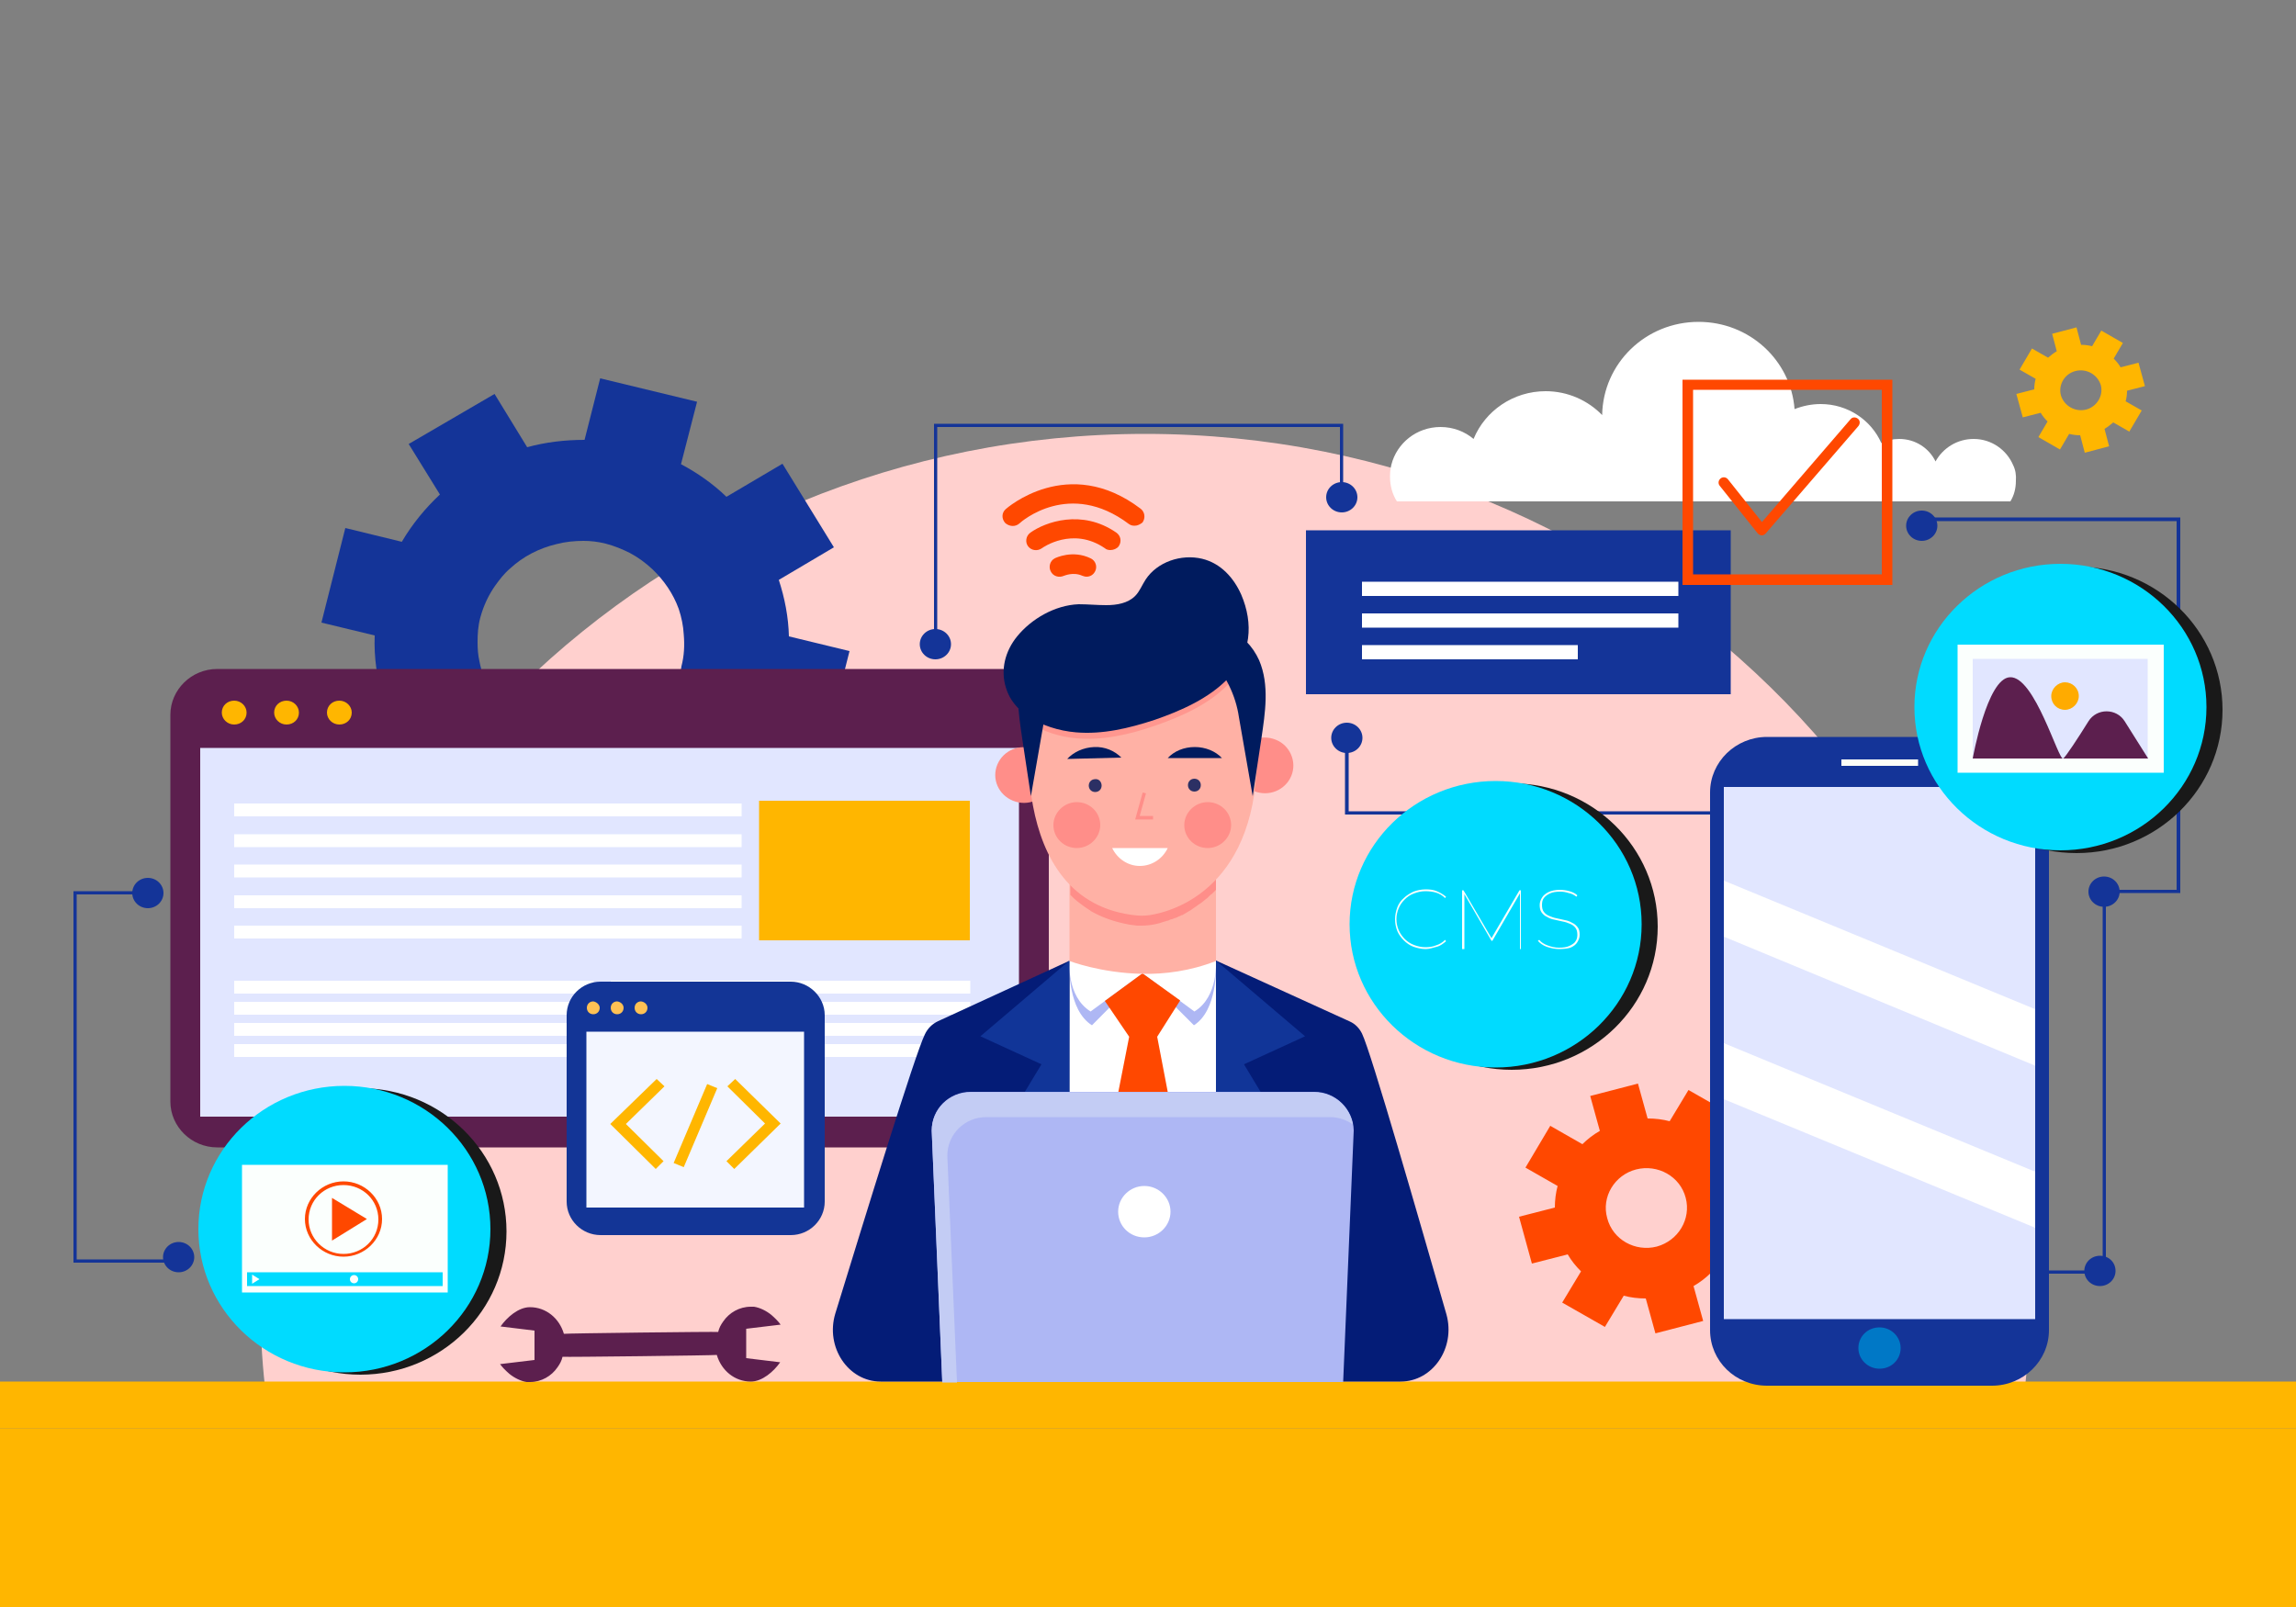 <?xml version="1.0" encoding="utf-8"?>
<!-- Generator: Adobe Illustrator 27.4.0, SVG Export Plug-In . SVG Version: 6.00 Build 0)  -->
<svg version="1.1" id="Camada_1" xmlns="http://www.w3.org/2000/svg" xmlns:xlink="http://www.w3.org/1999/xlink" x="0px" y="0px"
	 viewBox="0 0 500 350" style="enable-background:new 0 0 500 350;" xml:space="preserve">
<rect x="0" y="0" width="500" height="350" fill="#808080" stroke="none"/>
<style type="text/css">
	.st0{fill:#FFD0CE;}
	.st1{fill:#FF4800;}
	.st2{fill:#FFB600;}
	.st3{opacity:0.26;fill:#FFB600;enable-background:new    ;}
	.st4{fill:#143498;}
	.st5{fill:#E1E6FF;}
	.st6{fill:#FDFEF7;}
	.st7{fill:#0078C6;}
	.st8{fill:#FFFFFF;}
	.st9{fill:#5C1F4E;}
	.st10{fill:#041C77;}
	.st11{fill:#AEB7F4;}
	.st12{fill:#113598;}
	.st13{fill:#C3CCF4;}
	.st14{fill:#FFB1A5;}
	.st15{fill:#FF8E89;}
	.st16{fill:none;stroke:#FF8E89;stroke-width:0.75;stroke-miterlimit:10;}
	.st17{fill:#2C3064;}
	.st18{fill:#001B5E;}
	.st19{fill:#FF978F;}
	.st20{fill:#133596;}
	.st21{fill:#F3F6FF;}
	.st22{fill:#FFC154;}
	.st23{fill:#191919;}
	.st24{fill:#00DBFF;}
	.st25{fill:#FBFFFD;}
	.st26{enable-background:new    ;}
	.st27{fill:#FFAB00;}
</style>
<g id="OBJECTS">
	<g>
		<g>
			<path class="st0" d="M442,283c0-104.1-86.2-188.5-192.6-188.5S56.7,178.9,56.7,283c0,6.4,0.3,12.8,1,19H441
				C441.7,295.8,442,289.5,442,283z"/>
		</g>
		<g>
			<path class="st1" d="M378.6,263.4l7.8-2l-2.8-10.2l-7.8,2c-0.8-1.4-1.8-2.6-2.9-3.7l4.1-6.8l-9.3-5.3l-4.1,6.8
				c-1.5-0.4-3.1-0.6-4.8-0.6l-2.1-7.6l-10.4,2.7l2.1,7.6c-1.4,0.8-2.7,1.8-3.8,2.9l-7-4l-5.4,9.1l7,4c-0.4,1.5-0.6,3.1-0.6,4.7
				l-7.8,2l2.8,10.2l7.8-2c0.8,1.4,1.8,2.6,2.9,3.7l-4.1,6.8l9.3,5.3l4.1-6.8c1.5,0.4,3.1,0.6,4.8,0.6l2.1,7.6l10.4-2.7l-2.1-7.6
				c1.4-0.8,2.7-1.8,3.8-2.9l7,4l5.4-9.1l-7-4C378.3,266.5,378.5,264.9,378.6,263.4z M360.8,271.5c-4.7,1.2-9.6-1.5-10.8-6.2
				c-1.3-4.6,1.6-9.4,6.3-10.6c4.7-1.2,9.6,1.5,10.8,6.2C368.3,265.5,365.5,270.2,360.8,271.5z"/>
		</g>
		<g>
			<path class="st2" d="M463.2,85.1l3.9-1l-1.4-5.1l-3.9,1c-0.4-0.7-0.9-1.3-1.5-1.9l2-3.4l-4.7-2.7l-2,3.4
				c-0.8-0.2-1.6-0.3-2.4-0.3l-1-3.8l-5.3,1.4l1,3.8c-0.7,0.4-1.3,0.9-1.9,1.4l-3.5-2l-2.7,4.6l3.5,2c-0.2,0.8-0.3,1.5-0.3,2.3
				l-3.9,1l1.4,5.1l3.9-1c0.4,0.7,0.9,1.3,1.5,1.9l-2,3.4l4.7,2.7l2-3.4c0.8,0.2,1.6,0.3,2.4,0.3l1,3.8l5.3-1.4l-1-3.8
				c0.7-0.4,1.3-0.9,1.9-1.4l3.5,2l2.7-4.6l-3.5-2C463.1,86.7,463.2,85.9,463.2,85.1z M454.3,89.2c-2.4,0.6-4.8-0.8-5.5-3.1
				c-0.6-2.3,0.8-4.7,3.2-5.3c2.4-0.6,4.8,0.8,5.5,3.1C458.1,86.2,456.6,88.6,454.3,89.2z"/>
		</g>
		<g>
			<rect y="300.9" class="st2" width="500" height="10.2"/>
			<rect y="311.1" class="st2" width="500" height="38.9"/>
			<rect y="311.1" class="st3" width="500" height="9.1"/>
		</g>
		<g>
			<g>
				<g>
					<g>
						<path class="st4" d="M433.8,160.5h-49c-6.8,0-12.4,5.4-12.4,12.1v117.1c0,6.7,5.5,12.1,12.4,12.1h49c6.8,0,12.4-5.4,12.4-12.1
							V172.6C446.2,165.9,440.7,160.5,433.8,160.5z"/>
						<rect x="375.4" y="171.4" class="st5" width="67.8" height="115.9"/>
						<rect x="401" y="165.4" class="st6" width="16.7" height="1.4"/>
						<path class="st7" d="M413.9,293.6c0,2.5-2,4.5-4.6,4.5c-2.5,0-4.6-2-4.6-4.5s2-4.5,4.6-4.5
							C411.8,289.1,413.9,291.1,413.9,293.6z"/>
					</g>
				</g>
			</g>
			<polygon class="st8" points="443.2,232.1 375.4,204 375.4,191.8 443.2,219.8 			"/>
			<polygon class="st8" points="443.2,267.4 375.4,239.4 375.4,227.2 443.2,255.2 			"/>
		</g>
		<path class="st4" d="M179.8,162.4l5.2-20.6l-13.2-3.2c-0.1-4.2-0.9-8.3-2.2-12.3l12-7.1L170.4,101l-12.2,7.2
			c-2.9-2.8-6.3-5.2-9.9-7.1l3.5-13.6l-21.1-5.1l-3.4,13.4c-4.3,0-8.5,0.5-12.5,1.6l-7.1-11.6L89,96.7l6.8,11c-3.2,3-6,6.4-8.3,10.3
			l-12.3-3L70,135.6l11.6,2.8c-0.2,4.7,0.5,9.4,1.8,13.8l-10,5.9l11.2,18.2l9.7-5.7c3.4,3.4,7.3,6.3,11.7,8.5l-2.7,10.7l21.1,5.1
			l2.8-11c4.9,0,9.6-0.8,14.1-2.3l6.1,9.9l18.6-11l-6.4-10.5c3.1-3.2,5.7-6.8,7.7-10.9L179.8,162.4z M146.9,149.7
			c-0.7,1.5-1.6,2.8-2.7,4c-2.9,3.5-6.8,6.1-11.3,7.3c-1.3,0.4-2.6,0.6-4,0.8c-2.5,0.3-5.2,0.2-7.8-0.5c-2.4-0.6-4.5-1.6-6.5-2.8
			c-1.1-0.7-2.1-1.4-3-2.2c-3.7-3.2-6.3-7.5-7.2-12.3c-0.3-1.3-0.4-2.7-0.4-4.1c0-1.8,0.1-3.6,0.6-5.4c0.7-2.6,1.8-4.9,3.2-6.9
			c1-1.4,2-2.7,3.3-3.8c2.8-2.6,6.3-4.4,10.1-5.3c1.9-0.5,3.9-0.7,5.9-0.7c1.6,0,3.2,0.2,4.8,0.6c1.9,0.5,3.6,1.2,5.2,2
			c1.9,1,3.5,2.2,5,3.6c2.5,2.4,4.5,5.3,5.7,8.6c0.6,1.8,1,3.7,1.1,5.6c0.2,2.3,0.1,4.6-0.5,6.9
			C148.2,146.8,147.6,148.3,146.9,149.7z"/>
		<g>
			<path class="st9" d="M218.2,145.7H47.3c-5.6,0-10.2,4.5-10.2,10v84.2c0,5.5,4.6,10,10.2,10h170.9c5.6,0,10.2-4.5,10.2-10v-84.2
				C228.4,150.2,223.8,145.7,218.2,145.7z"/>
			<rect x="43.6" y="162.9" class="st5" width="178.3" height="80.3"/>
			<rect x="51" y="175" class="st8" width="110.5" height="2.8"/>
			<rect x="51" y="181.7" class="st8" width="110.5" height="2.8"/>
			<rect x="51" y="188.3" class="st8" width="110.5" height="2.8"/>
			<rect x="51" y="195" class="st8" width="110.5" height="2.8"/>
			<rect x="51" y="201.6" class="st8" width="110.5" height="2.8"/>
			<rect x="51" y="213.6" class="st8" width="78.3" height="2.8"/>
			<rect x="51" y="218.2" class="st8" width="78.3" height="2.8"/>
			<rect x="51" y="222.8" class="st8" width="78.3" height="2.8"/>
			<rect x="51" y="227.4" class="st8" width="78.3" height="2.8"/>
			<rect x="133" y="213.6" class="st8" width="78.3" height="2.8"/>
			<rect x="133" y="218.2" class="st8" width="78.3" height="2.8"/>
			<rect x="133" y="222.8" class="st8" width="78.3" height="2.8"/>
			<rect x="133" y="227.4" class="st8" width="78.3" height="2.8"/>
			<path class="st2" d="M53.7,155.2c0,1.5-1.2,2.6-2.7,2.6s-2.7-1.2-2.7-2.6c0-1.5,1.2-2.6,2.7-2.6
				C52.5,152.6,53.7,153.8,53.7,155.2z"/>
			<path class="st2" d="M65.1,155.2c0,1.5-1.2,2.6-2.7,2.6s-2.7-1.2-2.7-2.6c0-1.5,1.2-2.6,2.7-2.6
				C63.9,152.6,65.1,153.8,65.1,155.2z"/>
			<path class="st2" d="M76.6,155.2c0,1.5-1.2,2.6-2.7,2.6s-2.7-1.2-2.7-2.6c0-1.5,1.2-2.6,2.7-2.6
				C75.4,152.6,76.6,153.8,76.6,155.2z"/>
			<rect x="165.3" y="174.4" class="st2" width="45.9" height="30.4"/>
		</g>
		<g>
			<g>
				<g>
					<path class="st10" d="M296.6,225.1c-0.6-1.2-1.5-2.1-2.6-2.6l-29.2-13.3l-15.9-0.1l-15.9,0.1l-28.7,13.2
						c-1.3,0.6-2.3,1.6-2.9,2.9c-2.1,4.2-13.1,40-19.5,60.8c-2.2,7.3,2.8,14.8,9.9,14.8H305c7,0,12-7.3,10-14.6
						C309,265.5,298.6,229.2,296.6,225.1z"/>
					<polygon class="st8" points="232.9,209.2 232.8,301 264.8,301 264.8,209.2 					"/>
					<g>
						<g>
							<g>
								<path class="st11" d="M232.9,210.4c0,0-0.4,9.6,4.9,12.9l11-11.1C239.8,212,232.9,210.4,232.9,210.4L232.9,210.4z"/>
								<path class="st11" d="M264.8,210.4L264.8,210.4c0,0-6.9,1.6-15.9,1.8l11.1,11.1C265.2,220,264.8,210.4,264.8,210.4z"/>
							</g>
						</g>
						<g>
							<path class="st8" d="M232.9,209.2c0,0-0.7,7.8,4.6,11.1l11.3-8.3C239.8,211.9,232.9,209.2,232.9,209.2L232.9,209.2
								L232.9,209.2z"/>
							<path class="st8" d="M264.8,209.2L264.8,209.2c0,0-6.9,2.6-16,2.8l11.3,8.3C265.4,217.1,264.8,209.2,264.8,209.2z"/>
						</g>
					</g>
					<path class="st12" d="M232.9,209.2l-19.4,16.5l13.3,6.1l-7.6,12.6c0,0,12.7,9.9,13.7,22.1V209.2z"/>
					<path class="st12" d="M264.8,209.2l19.4,16.5l-13.3,6.1l7.6,12.6c0,0-12.7,9.9-13.7,22.1V209.2z"/>
					<polygon class="st1" points="252,225.8 257,217.9 248.8,212 240.6,218 245.9,225.8 234.1,285.9 240.5,301 257.1,301 
						263.5,285.9 					"/>
				</g>
				<g>
					<path class="st11" d="M286.2,237.8h-74.8c-4.7,0-8.5,3.7-8.5,8.4l2.3,54.8h87.3l2.3-54.8C294.7,241.6,290.9,237.8,286.2,237.8z
						"/>
					<path class="st13" d="M214.8,243.3h74.8c1.9,0,3.6,0.6,5,1.6c-0.7-4-4.2-7-8.4-7h-74.8c-4.7,0-8.5,3.7-8.5,8.4l2.3,54.8h3.2
						l-2.1-49.4C206.3,247,210.1,243.3,214.8,243.3z"/>
					<path class="st8" d="M254.9,263.9c0,3.1-2.6,5.6-5.7,5.6c-3.2,0-5.7-2.5-5.7-5.6s2.6-5.6,5.7-5.6
						C252.3,258.3,254.9,260.8,254.9,263.9z"/>
				</g>
				<path class="st14" d="M232.9,186.8v22.4v0.1c0,0,6.7,2.6,15.8,2.8c4.9,0.1,10.5-0.6,16.1-2.8v-22.5H232.9z"/>
				<path class="st15" d="M264.5,191.6c-0.2,0.2-0.4,0.4-0.6,0.6c-0.1,0.1-0.2,0.2-0.4,0.3c-0.2,0.2-0.4,0.4-0.6,0.6
					c-0.1,0.1-0.3,0.2-0.4,0.3c-0.2,0.2-0.4,0.3-0.6,0.5c-0.1,0.1-0.3,0.2-0.4,0.3c-0.2,0.2-0.4,0.3-0.6,0.4
					c-0.1,0.1-0.3,0.2-0.4,0.3c-0.2,0.1-0.4,0.3-0.6,0.4c-0.1,0.1-0.3,0.2-0.4,0.3c-0.2,0.1-0.4,0.2-0.5,0.3
					c-0.2,0.1-0.3,0.2-0.5,0.3s-0.3,0.2-0.5,0.3s-0.3,0.2-0.5,0.3s-0.3,0.2-0.5,0.2c-0.2,0.1-0.4,0.2-0.5,0.2
					c-0.1,0.1-0.3,0.1-0.4,0.2c-0.2,0.1-0.4,0.2-0.6,0.2c-0.1,0-0.2,0.1-0.3,0.1c-0.2,0.1-0.4,0.2-0.6,0.2c-0.1,0-0.1,0.1-0.2,0.1
					c-0.3,0.1-0.5,0.2-0.7,0.2h-0.1c-0.8,0.3-1.5,0.4-2.1,0.6c-0.9,0.2-1.9,0.3-2.9,0.3c-0.3,0-0.6,0-1,0c-0.5,0-1-0.1-1.5-0.2H246
					c-0.5-0.1-1-0.2-1.4-0.3l0,0c-2.7-0.6-5-1.5-7.1-2.7c0,0-0.1,0-0.1-0.1c-0.4-0.3-0.8-0.5-1.2-0.8l0,0l0,0
					c-1.1-0.8-2.2-1.7-3.1-2.6v2.5c0.9,1,2,1.8,3.1,2.6l0,0l0,0c0.4,0.3,0.8,0.5,1.2,0.8c0,0,0.1,0,0.1,0.1c2.1,1.2,4.4,2.1,7.1,2.7
					l0,0c0.5,0.1,0.9,0.2,1.4,0.3h0.1c0.5,0.1,1,0.1,1.5,0.2c0.3,0,0.6,0,1,0c1,0,1.9-0.1,2.9-0.3c0.6-0.1,1.3-0.3,2.1-0.6h0.1
					c0.2-0.1,0.5-0.2,0.7-0.2c0.1,0,0.1-0.1,0.2-0.1c0.2-0.1,0.4-0.2,0.6-0.2c0.1,0,0.2-0.1,0.3-0.1c0.2-0.1,0.4-0.2,0.6-0.2
					c0.1-0.1,0.3-0.1,0.4-0.2c0.2-0.1,0.4-0.2,0.5-0.2c0.1-0.1,0.3-0.2,0.5-0.2c0.2-0.1,0.3-0.2,0.5-0.3s0.3-0.2,0.5-0.3
					s0.3-0.2,0.5-0.3s0.4-0.2,0.5-0.3s0.3-0.2,0.4-0.3c0.2-0.1,0.4-0.3,0.6-0.4c0.1-0.1,0.3-0.2,0.4-0.3c0.2-0.1,0.4-0.3,0.6-0.4
					c0.1-0.1,0.3-0.2,0.4-0.3c0.2-0.2,0.4-0.3,0.6-0.5c0.1-0.1,0.3-0.2,0.4-0.3c0.2-0.2,0.4-0.4,0.6-0.6c0.1-0.1,0.2-0.2,0.4-0.3
					c0.2-0.2,0.4-0.4,0.6-0.6c0.1-0.1,0.2-0.2,0.3-0.3v-2.5C264.7,191.4,264.6,191.5,264.5,191.6z"/>
				<g>
					<g>
						<path class="st15" d="M228.7,171.1c-1.3,3.1-4.9,4.6-8.1,3.3s-4.7-4.8-3.4-7.9c1.3-3.1,4.9-4.6,8.1-3.3
							C228.4,164.4,229.9,168,228.7,171.1z"/>
					</g>
				</g>
				<g>
					<g>
						<path class="st15" d="M281.2,169c-1.3,3.1-4.9,4.6-8.1,3.3s-4.7-4.8-3.4-7.9c1.3-3.1,4.9-4.6,8.1-3.3
							C280.9,162.3,282.5,165.9,281.2,169z"/>
					</g>
				</g>
				<path class="st14" d="M273.4,156.5c3.2,34-15.2,41.2-21.9,42.6c-1.3,0.3-2.6,0.4-3.8,0.3c-29.7-2.8-23.2-45.6-23.2-45.6
					s3-17.9,25.5-16.8C249.9,137,271.5,136.9,273.4,156.5z"/>
				<polyline class="st16" points="249.2,172.7 247.7,178.1 251.1,178.1 				"/>
				<path class="st15" d="M268.1,179.7c0,2.7-2.3,5-5.1,5c-2.8,0-5.1-2.2-5.1-5c0-2.7,2.3-5,5.1-5
					C265.8,174.7,268.1,176.9,268.1,179.7z"/>
				<path class="st15" d="M239.6,179.7c0,2.7-2.3,5-5.1,5s-5.1-2.2-5.1-5c0-2.7,2.3-5,5.1-5S239.6,176.9,239.6,179.7z"/>
				<path class="st17" d="M239.9,171.1c0,0.8-0.6,1.4-1.4,1.4c-0.8,0-1.4-0.6-1.4-1.4s0.6-1.4,1.4-1.4
					C239.3,169.6,239.9,170.3,239.9,171.1z"/>
				<path class="st17" d="M261.5,171c0,0.8-0.6,1.4-1.4,1.4s-1.4-0.6-1.4-1.4s0.6-1.4,1.4-1.4S261.5,170.2,261.5,171z"/>
				<g>
					<path class="st18" d="M232.4,165.3l11.8-0.3c-1.5-1.5-3.6-2.4-5.9-2.3C235.9,162.8,233.8,163.8,232.4,165.3"/>
				</g>
				<g>
					<path class="st18" d="M266.1,165.1h-11.8c1.4-1.5,3.5-2.4,5.9-2.4C262.5,162.7,264.7,163.6,266.1,165.1"/>
				</g>
				<g>
					<path class="st8" d="M254.3,184.7c-1.1,2.3-3.4,3.9-6.1,3.9c-2.6,0-4.9-1.6-6-3.9H254.3z"/>
				</g>
				<path class="st19" d="M251.4,158.1c5.8-2,11.9-4.7,16.1-9.1c1-1,1.8-2.1,2.4-3.2c-0.2-0.3-0.4-0.6-0.6-0.9
					c-0.5,0.7-1.1,1.5-1.8,2.2c-4.2,4.4-10.3,7.1-16.1,9.1c-5.5,1.8-11.3,3.2-17.1,2.7c-3.5-0.3-7.2-1.4-10.2-3.4
					c0,0.5-0.1,1.1-0.1,1.8c3,2,6.8,3.2,10.4,3.5C240.1,161.3,245.9,160,251.4,158.1z"/>
				<path class="st18" d="M263.6,143.4c3.3,3.6,5.5,8,6.2,12.8l3,17.2c0.6-4.2,1.3-8.4,1.9-12.6c0.8-5.5,1.8-11.6-0.5-17
					c-1.4-3.1-3.8-5.6-7-6.9L263.6,143.4z"/>
				<path class="st18" d="M233.7,143.4c-3.3,3.6-5.5,8-6.2,12.8l-3,17.2c-0.6-4.2-1.3-8.4-1.9-12.6c-0.8-5.5-1.8-11.6,0.5-17
					c1.4-3.1,3.8-5.6,7-6.9L233.7,143.4z"/>
				<path class="st18" d="M223.7,155.9c3,2.1,7,3.3,10.6,3.6c5.8,0.5,11.6-0.9,17.1-2.7c5.8-2,11.9-4.7,16.1-9.1
					c5-5.2,5.5-11.9,2.8-18.2c-1.6-3.6-4.4-6.8-8.5-7.8c-4.6-1.1-9.8,0.7-12.3,4.5c-0.8,1.2-1.3,2.6-2.3,3.6c-1.6,1.6-4,2-6.3,2
					c-2,0-4-0.2-6-0.2c-5.2,0.2-10.3,3.2-13.4,7c-2.6,3.2-3.7,7.3-2.4,11.3C219.9,152.5,221.6,154.4,223.7,155.9z"/>
			</g>
		</g>
		<g>
			<rect x="284.4" y="115.5" class="st4" width="92.5" height="35.7"/>
			<g>
				<rect x="296.6" y="126.7" class="st8" width="68.9" height="3.1"/>
				<rect x="296.6" y="133.6" class="st8" width="68.9" height="3.1"/>
				<rect x="296.6" y="140.5" class="st8" width="47" height="3.1"/>
			</g>
		</g>
		<g>
			<path class="st20" d="M172.2,213.8h-41.4c-4.1,0-7.4,3.3-7.4,7.3v40.6c0,4,3.3,7.3,7.4,7.3h41.4c4.1,0,7.4-3.3,7.4-7.3v-40.6
				C179.6,217.1,176.2,213.8,172.2,213.8z"/>
			<rect x="127.7" y="224.7" class="st21" width="47.4" height="38.3"/>
			<path class="st22" d="M130.6,219.5c0,0.8-0.6,1.4-1.4,1.4c-0.8,0-1.4-0.6-1.4-1.4s0.6-1.4,1.4-1.4
				C129.9,218.2,130.6,218.8,130.6,219.5z"/>
			<path class="st22" d="M135.8,219.5c0,0.8-0.6,1.4-1.4,1.4c-0.8,0-1.4-0.6-1.4-1.4s0.6-1.4,1.4-1.4
				C135.2,218.2,135.8,218.8,135.8,219.5z"/>
			<path class="st22" d="M141,219.5c0,0.8-0.6,1.4-1.4,1.4c-0.8,0-1.4-0.6-1.4-1.4s0.6-1.4,1.4-1.4C140.4,218.2,141,218.8,141,219.5
				z"/>
			<g>
				<polygon class="st2" points="142.8,254.6 132.9,244.8 143,235 144.7,236.6 136.3,244.8 144.5,252.9 				"/>
			</g>
			<g>
				<polygon class="st2" points="159.9,254.6 158.2,252.9 166.6,244.7 158.4,236.6 160.1,235 170,244.7 				"/>
			</g>
			<g>
				<polygon class="st2" points="146.7,253.3 154,236.1 156.2,237 148.9,254.2 				"/>
			</g>
		</g>
		<g>
			<g>
				<path class="st1" d="M236.6,125.6c-0.3,0-0.6-0.1-0.9-0.2c-2-0.9-3.9,0-4,0c-1.1,0.5-2.4,0.1-2.9-1c-0.5-1-0.1-2.3,0.9-2.8
					c0.2-0.1,3.9-1.9,7.8,0c1.1,0.5,1.5,1.8,1,2.8C238.1,125.2,237.4,125.6,236.6,125.6z"/>
			</g>
			<g>
				<path class="st1" d="M241.8,119.8c-0.4,0-0.9-0.1-1.2-0.4c-7-4.8-13.6-0.1-13.7,0c-1,0.7-2.3,0.5-3-0.4s-0.5-2.3,0.5-3
					c3.2-2.3,11.2-5.2,18.7,0c1,0.7,1.2,2,0.5,3C243.2,119.5,242.5,119.8,241.8,119.8z"/>
			</g>
			<g>
				<path class="st1" d="M247.1,114.5c-0.5,0-0.9-0.1-1.3-0.4c-12.9-9.7-23.4-0.5-23.8-0.1c-0.9,0.8-2.2,0.7-3.1-0.1
					c-0.8-0.9-0.8-2.2,0.1-3c0.1-0.1,13.6-12.1,29.4-0.1c0.9,0.7,1.1,2,0.4,3C248.3,114.2,247.7,114.5,247.1,114.5z"/>
			</g>
		</g>
		<g>
			<g>
				<ellipse class="st23" cx="78.5" cy="268.2" rx="31.8" ry="31.2"/>
			</g>
			<g>
				<ellipse class="st24" cx="75" cy="267.7" rx="31.8" ry="31.2"/>
			</g>
			<g>
				<rect x="52.7" y="253.7" class="st25" width="44.8" height="27.8"/>
				<g>
					<g>
						<path class="st1" d="M74.8,273.7c-4.6,0-8.4-3.7-8.4-8.2s3.8-8.2,8.4-8.2s8.4,3.7,8.4,8.2S79.4,273.7,74.8,273.7z M74.8,258.1
							c-4.2,0-7.6,3.3-7.6,7.5c0,4.1,3.4,7.5,7.6,7.5s7.6-3.3,7.6-7.5S79,258.1,74.8,258.1z"/>
					</g>
					<polygon class="st1" points="79.9,265.5 72.3,260.9 72.3,270.2 					"/>
				</g>
				<g>
					<rect x="53.8" y="277.1" class="st24" width="42.6" height="3"/>
					<polygon class="st25" points="56.5,278.6 54.9,277.6 54.9,279.6 					"/>
					<path class="st25" d="M78,278.6c0,0.5-0.4,0.9-0.9,0.9s-0.9-0.4-0.9-0.9s0.4-0.9,0.9-0.9S78,278.1,78,278.6z"/>
				</g>
			</g>
		</g>
		<path class="st9" d="M116.4,289.8v6.4l-7.5,0.9c0.5,0.7,1.2,1.4,2,2.1l0,0l0,0c1.1,0.9,2.5,1.6,3.8,1.8c0.1,0,0.1,0,0.2,0h0.1
			c0.1,0,0.3,0,0.4,0c2.5,0,4.7-1.3,6-3.2c0.5-0.7,0.9-1.4,1.1-2.3c0.3,0.1,33.4-0.3,33.6-0.4c1,3.4,3.9,5.8,7.4,5.8
			c2.5,0,5-2.2,6.4-4.2l-7.4-0.9v-6.4l7.5-0.9c-0.5-0.7-1.2-1.4-2-2.1l0,0l0,0c-1.1-0.9-2.5-1.6-3.8-1.8c-0.1,0-0.1,0-0.2,0h-0.1
			c-0.1,0-0.3,0-0.4,0c-2.5,0-4.7,1.3-6,3.2c-0.5,0.7-0.9,1.4-1.1,2.3c-0.3-0.1-33.4,0.3-33.6,0.4c-1-3.4-3.9-5.8-7.4-5.8
			c-2.5,0-5,2.2-6.4,4.2L116.4,289.8z"/>
		<path class="st8" d="M438.4,101.3c-1.4-3.3-4.7-5.7-8.6-5.7c-3.6,0-6.7,2-8.3,4.9c-1.4-2.9-4.4-4.9-7.9-4.9
			c-1.4,0-2.8,0.3-3.9,0.9c-2.2-5-7.3-8.5-13.2-8.5c-2,0-3.9,0.4-5.7,1.1c-0.8-10.6-9.8-19-20.9-19c-11.5,0-20.8,9-21,20.3
			c-3.1-3.2-7.5-5.2-12.3-5.2c-7.1,0-13.2,4.3-15.7,10.4c-1.9-1.6-4.4-2.6-7.2-2.6c-5.2,0-9.5,3.5-10.7,8.2
			c-0.2,0.8-0.3,1.7-0.3,2.6c0,2,0.5,3.8,1.5,5.4h17.2h1.9h28.6h8.9H379h5.1h22.3h2.3h11.9h0.9h16.3c0.8-1.3,1.2-2.8,1.2-4.5
			C439.1,103.5,438.9,102.3,438.4,101.3z"/>
		<g>
			<g>
				<path class="st1" d="M412.1,127.4h-45.7V82.7h45.7V127.4z M368.7,125.1h41.1V84.9h-41.1V125.1z"/>
			</g>
			<g>
				<path class="st1" d="M383.7,116.6L383.7,116.6c-0.4,0-0.7-0.2-0.9-0.4l-8.3-10.4c-0.4-0.5-0.3-1.2,0.2-1.6s1.2-0.3,1.6,0.2
					l7.4,9.3L403,91.3c0.4-0.5,1.1-0.5,1.6-0.1s0.5,1.1,0.1,1.6l-20.2,23.4C384.3,116.4,384,116.6,383.7,116.6z"/>
			</g>
		</g>
		<g>
			<g>
				<path class="st4" d="M42.3,273.8c0,1.8-1.5,3.3-3.4,3.3s-3.4-1.5-3.4-3.3s1.5-3.3,3.4-3.3S42.3,272,42.3,273.8z"/>
			</g>
			<g>
				<ellipse class="st4" cx="32.2" cy="194.5" rx="3.4" ry="3.3"/>
			</g>
			<g>
				<polygon class="st4" points="39,275 16,275 16,194.1 32.2,194.1 32.2,194.8 16.7,194.8 16.7,274.3 39,274.3 				"/>
			</g>
		</g>
		<g>
			<g>
				<path class="st4" d="M207.1,140.3c0,1.8-1.5,3.3-3.4,3.3s-3.4-1.5-3.4-3.3s1.5-3.3,3.4-3.3S207.1,138.5,207.1,140.3z"/>
			</g>
			<g>
				<ellipse class="st4" cx="292.2" cy="108.3" rx="3.4" ry="3.3"/>
			</g>
			<g>
				<polygon class="st4" points="204.1,140.3 203.4,140.3 203.4,92.3 292.5,92.3 292.5,108.3 291.8,108.3 291.8,93 204.1,93 				"/>
			</g>
		</g>
		<g>
			<g>
				<path class="st4" d="M296.7,160.7c0,1.8-1.5,3.3-3.4,3.3s-3.4-1.5-3.4-3.3s1.5-3.3,3.4-3.3S296.7,158.9,296.7,160.7z"/>
			</g>
			<g>
				<polygon class="st4" points="372.4,177.4 292.9,177.4 292.9,160.7 293.7,160.7 293.7,176.7 372.4,176.7 				"/>
			</g>
		</g>
		<g>
			<g>
				<ellipse class="st23" cx="329.2" cy="201.8" rx="31.8" ry="31.2"/>
			</g>
			<g>
				<g>
					<ellipse class="st24" cx="325.7" cy="201.3" rx="31.8" ry="31.2"/>
				</g>
				<g>
					<g class="st26">
						<path class="st25" d="M310.5,206.7c-1,0-1.8-0.2-2.7-0.5c-0.8-0.3-1.5-0.8-2.1-1.4c-0.6-0.6-1.1-1.3-1.4-2
							c-0.3-0.8-0.5-1.6-0.5-2.6c0-0.9,0.2-1.8,0.5-2.6s0.8-1.5,1.4-2c0.6-0.6,1.3-1,2.1-1.4c0.8-0.3,1.7-0.5,2.7-0.5
							c0.9,0,1.7,0.1,2.4,0.4s1.4,0.7,2,1.2l-0.2,0.3c-0.6-0.6-1.3-1-2-1.2s-1.5-0.3-2.3-0.3c-0.9,0-1.7,0.2-2.5,0.5s-1.4,0.7-2,1.3
							s-1,1.2-1.3,1.9s-0.5,1.5-0.5,2.4s0.2,1.7,0.5,2.4s0.8,1.4,1.3,1.9s1.2,1,2,1.3s1.6,0.5,2.5,0.5c0.8,0,1.6-0.1,2.3-0.4
							c0.7-0.2,1.4-0.6,2-1.2l0.2,0.3c-0.6,0.5-1.2,1-2,1.2S311.3,206.7,310.5,206.7z"/>
						<path class="st25" d="M318.4,206.7v-12.8h0.3l6.2,10.6h-0.2l6.2-10.6h0.3v12.8H331v-12.3h0.1l-6.1,10.5h-0.2l-6.1-10.5h0.2
							v12.3H318.4z"/>
						<path class="st25" d="M339.5,206.7c-0.9,0-1.8-0.2-2.7-0.5c-0.8-0.3-1.5-0.8-1.9-1.3l0.3-0.2c0.4,0.5,1,0.9,1.8,1.2
							s1.6,0.5,2.5,0.5s1.7-0.1,2.3-0.4c0.6-0.3,1.1-0.6,1.3-1c0.3-0.4,0.4-0.9,0.4-1.4c0-0.6-0.1-1.1-0.4-1.5s-0.7-0.7-1.2-0.9
							s-1-0.4-1.6-0.5s-1.2-0.3-1.8-0.4s-1.1-0.3-1.6-0.6c-0.5-0.2-0.9-0.6-1.2-1c-0.3-0.4-0.4-1-0.4-1.6s0.2-1.1,0.5-1.6
							s0.8-0.9,1.4-1.2s1.5-0.5,2.5-0.5c0.7,0,1.4,0.1,2.1,0.3s1.3,0.5,1.7,0.9l-0.2,0.3c-0.5-0.4-1.1-0.7-1.7-0.8
							c-0.6-0.2-1.2-0.3-1.8-0.3c-0.9,0-1.7,0.1-2.3,0.4c-0.6,0.3-1,0.6-1.3,1s-0.4,0.9-0.4,1.5s0.1,1.1,0.4,1.5s0.7,0.7,1.2,0.9
							s1,0.4,1.6,0.5s1.2,0.3,1.8,0.4s1.1,0.3,1.6,0.6c0.5,0.2,0.9,0.6,1.2,1c0.3,0.4,0.4,0.9,0.4,1.6c0,0.6-0.2,1.1-0.5,1.6
							s-0.8,0.9-1.5,1.2C341.4,206.6,340.5,206.7,339.5,206.7z"/>
					</g>
				</g>
			</g>
		</g>
		<g>
			<g>
				<path class="st4" d="M460.7,276.8c0,1.8-1.5,3.3-3.4,3.3s-3.4-1.5-3.4-3.3s1.5-3.3,3.4-3.3S460.7,274.9,460.7,276.8z"/>
			</g>
			<g>
				<path class="st4" d="M461.6,194.2c0,1.8-1.5,3.3-3.4,3.3s-3.4-1.5-3.4-3.3s1.5-3.3,3.4-3.3S461.6,192.4,461.6,194.2z"/>
			</g>
			<g>
				<ellipse class="st4" cx="418.5" cy="114.5" rx="3.4" ry="3.3"/>
			</g>
			<g>
				<polygon class="st4" points="458.6,277.4 445.2,277.4 445.2,276.7 457.9,276.7 457.9,193.8 474,193.8 474,113.5 418.5,113.5 
					418.5,112.7 474.8,112.7 474.8,194.5 458.6,194.5 				"/>
			</g>
		</g>
		<g>
			<g>
				<ellipse class="st23" cx="452.2" cy="154.6" rx="31.8" ry="31.2"/>
			</g>
			<g>
				<ellipse class="st24" cx="448.7" cy="154" rx="31.8" ry="31.2"/>
			</g>
			<g>
				<g>
					<rect x="426.3" y="140.4" class="st25" width="44.9" height="27.9"/>
				</g>
				<rect x="429.6" y="143.5" class="st5" width="38.1" height="21.7"/>
				<path class="st9" d="M429.6,165.2c0,0,3.1-17.5,8.1-17.7c5.4-0.3,10.6,18.3,11.6,17.7c0.5-0.3,3.2-4.4,5.5-8.1
					c1.8-2.9,6.1-2.9,7.9,0l5.1,8.1H429.6L429.6,165.2z"/>
				<path class="st27" d="M452.7,151.6c0,1.6-1.4,3-3,3c-1.7,0-3-1.3-3-3c0-1.6,1.4-3,3-3C451.3,148.6,452.7,149.9,452.7,151.6z"/>
			</g>
		</g>
	</g>
</g>
</svg>
